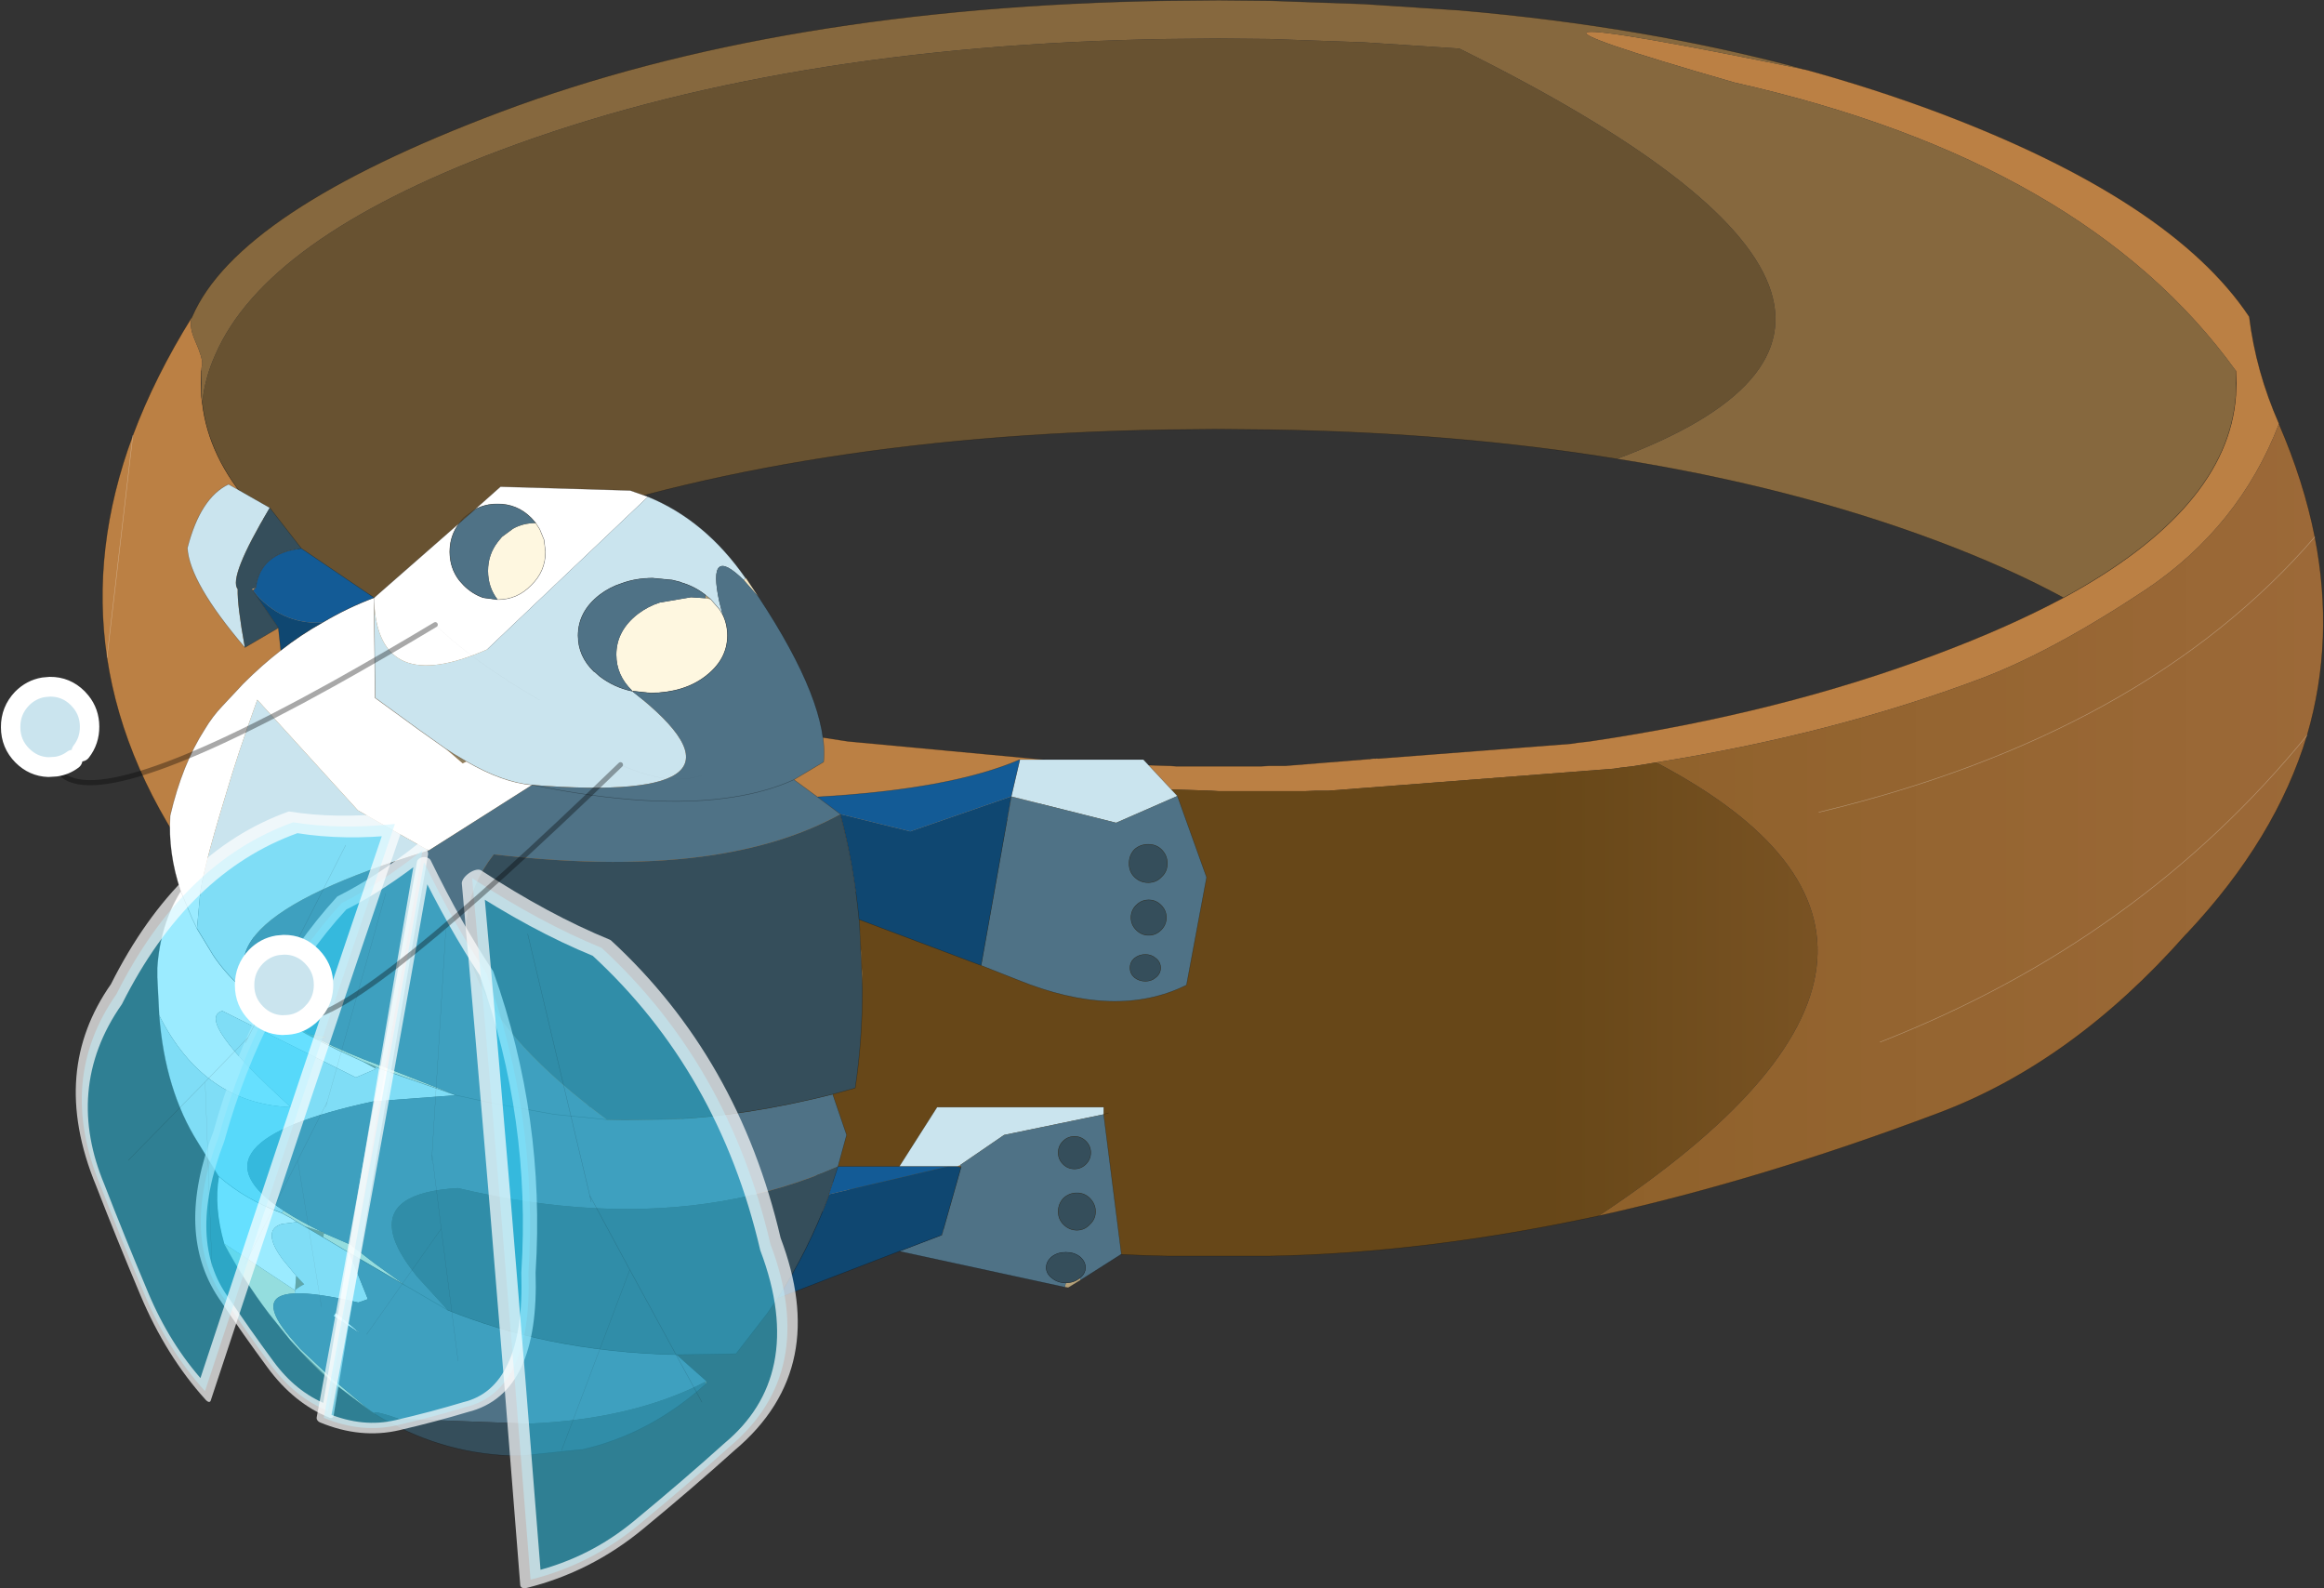 <svg viewBox="0 0 112.87 77.127" xmlns="http://www.w3.org/2000/svg" xmlns:xlink="http://www.w3.org/1999/xlink"><rect x="0" y="0" width="112.87" height="77.127" fill="#333333" stroke="none"/><use transform="translate(-1.57 .01) scale(.465)" width="246.05" height="167.8" xlink:href="#a"/><defs><g id="a" transform="translate(1.45)"><use transform="translate(12.65)" width="231.95" height="131.15" xlink:href="#b"/><use transform="translate(-1.45 40.1)" width="129.4" height="127.7" xlink:href="#c"/></g><g id="b"><path d="M239.95 44.2v.05q-4.15 10.75-13.9 17.3-9.8 6.5-17.25 9.3-15.4 5.8-33.9 8.75l-2.45.4-1.3.15-.65.1-29.8 2.3h-1.3l-1.2.05h-8.95l-.85-.05-9.3-.3-4.5-.25-47.9 22.8h7.2q6.1 8.4-12 10.8h8.4l32.65 13.8Q80 126 54.1 116.25q-5.05-1.9-9.75-4.8-8.55-5.3-16.15-13.85l-.2-.2q-2.75-2.9-4.9-5.9-8.25-11.15-10-22.85-1.7-11.35 2.7-23.2 2.3-6.15 6.2-12.4-.4.9.3 2.5.8 1.8.75 2.5l-.05.15-.05.5-.05 1.3.05 1.3.1.75Q24.35 53.4 41 62.4l4.6 2.3q3.9 1.85 8.5 3.55 16.4 6.2 36.4 9.15l24.1 2.25 9.3.3h.2l.65.05-.65-.05.65.05h8.95l.8-.05h1.7l8.7-.7h.15l.45-.05h.35L166 77.65l.65-.1 1.3-.15q19.95-2.95 36.35-9.15 7.45-2.8 13.15-5.85 17.15-9.3 18-21.1l.05-1.3-.05-1.3Q219.7 16.85 183.1 8.6q-34.45-9.9 7.6-1.3 7.05 1.95 13.6 4.4 24.45 9.2 32.55 21.35.7 5.7 3.1 11.15M114.6 80.85v-1.2 1.2M13.1 68.65l2.7-23.2-2.7 23.2" fill="#bb8044" fill-rule="evenodd" transform="translate(-12.65)"/><path d="M174.9 79.6q18.5-2.95 33.9-8.75 7.45-2.8 17.25-9.3 9.75-6.55 13.9-17.3v-.05.05q2.6 6 3.75 11.8 2.1 10.75-.8 20.7-3.25 10.8-12.5 20.65l-.2.2q-11.85 13.4-25.9 18.65-18.45 6.95-35.4 10.7 42.5-28.15 6-47.35m23.4 29.2q27.1-10.6 44.6-32.05-17.5 21.45-44.6 32.05m-6.4-24q34-8.15 51.8-28.75-17.8 20.6-51.8 28.75" fill="url(#d)" fill-rule="evenodd" transform="translate(-12.65)"/><path d="M235.45 41.3q-.85 11.8-18 21.1-5.7-3.1-13.15-5.9-15.2-5.7-33.5-8.6Q210.75 33 154.35 5.05l-9.95-.65-9.9-.35-5.2-.05h-.2l-5.2.05Q83.3 4.7 54.1 15.7q-24.45 9.2-29.7 21.35-1.1 2.45-1.35 5l-.1-.75v-2.6l.05-.5.05-.15q.05-.7-.75-2.5-.7-1.6-.3-2.5Q26.75 22 54.1 11.7 83.3.7 123.9.05l5.2-.05h.2l5.2.05 9.9.35 9.95.65q19.7 1.7 36.35 6.25-42.05-8.6-7.6 1.3 36.6 8.25 52.35 30.1v2.6" fill="#86683e" fill-rule="evenodd" transform="translate(-12.65)"/><path d="M174.9 79.6q36.5 19.2-6 47.35-18.05 3.9-34.4 4.2h-10.6q-10.15-.2-20.95-1.75L70.3 115.6h-8.4q18.1-2.4 12-10.8h-7.2L114.6 82l4.5.25 9.3.3.85.05h8.95l1.2-.05h1.3l29.8-2.3.65-.1 1.3-.15 2.45-.4" fill="url(#e)" fill-rule="evenodd" transform="translate(-12.65)"/><path d="M23.05 42.05q.25-2.55 1.35-5Q29.65 24.9 54.1 15.7q29.2-11 69.8-11.65l5.2-.05h.2l5.2.05 9.9.35 9.95.65Q210.75 33 170.8 47.9q-16.85-2.75-36.3-3.05l-5.2-.05h-.2l-5.2.05q-40.6.65-69.8 11.65-7.45 2.8-13.1 5.9-16.65-9-17.95-20.35" fill="#685231" fill-rule="evenodd" transform="translate(-12.65)"/><path d="M156.25 126.95q16.95-3.75 35.4-10.7 14.05-5.25 25.9-18.65l.2-.2q9.25-9.85 12.5-20.65M222.8 38.7l.05 1.3-.05 1.3q-.85 11.8-18 21.1-5.7 3.05-13.15 5.85-16.4 6.2-36.35 9.15l-1.3.15-.65.1-20.15 1.55m-.25 0h-.1m-.45.05h-.15l-8.7.7h-1.7l-.8.05h-8.95l-.65-.05h-.2l-9.3-.3v1.2m76.1-73.55Q161.4 2.75 141.7 1.05L131.75.4l-9.9-.35-5.2-.05h-.2l-5.2.05Q70.65.7 41.45 11.7 14.1 22 9.35 33.05m.95 5.65v2.6l.1.75Q11.7 53.4 28.35 62.4q5.65-3.1 13.1-5.9 29.2-11 69.8-11.65l5.2-.05h.2l5.2.05q19.45.3 36.3 3.05 18.3 2.9 33.5 8.6 7.45 2.8 13.15 5.9m22.5-18.2v.05q2.6 6 3.75 11.8 2.1 10.75-.8 20.7M178.05 7.3q7.05 1.95 13.6 4.4 24.45 9.2 32.55 21.35.7 5.7 3.1 11.15m-137 85.2q10.8 1.55 20.95 1.75h10.6q16.35-.3 34.4-4.2M28.35 62.4l4.6 2.3q3.9 1.85 8.5 3.55 16.4 6.2 36.4 9.15l24.1 2.25m21.6.3h-1.3M90.3 129.4q-22.95-3.4-48.85-13.15-5.05-1.9-9.75-4.8-8.55-5.3-16.15-13.85l-.2-.2q-2.75-2.9-4.9-5.9Q2.2 80.35.45 68.65q-1.7-11.35 2.7-23.2 2.3-6.15 6.2-12.4" fill="none" stroke="#000" stroke-linecap="round" stroke-linejoin="round" stroke-opacity=".353" stroke-width=".05"/><path d="M230.25 76.75q-17.5 21.45-44.6 32.05m45.4-52.75q-17.8 20.6-51.8 28.75M3.15 45.45l-2.7 23.2" fill="none" stroke="#fff" stroke-linecap="round" stroke-linejoin="round" stroke-opacity=".353" stroke-width=".05"/></g><g id="c" transform="translate(-3.45 .7)"><use transform="translate(23.25 9.4)" width="109.6" height="101.8" xlink:href="#f"/><use transform="matrix(.261 .308 .126 -.196 20.416 85.122)" width="77.05" height="214.35" xlink:href="#g"/><use transform="matrix(.261 .551 .175 -.127 7.126 64.203)" width="77.05" height="214.35" xlink:href="#g"/><use transform="matrix(-.368 .05 -.058 -.27 68.766 105.84)" width="77.05" height="214.35" xlink:href="#g"/><use transform="matrix(-.508 .369 -.181 -.25 101.94 98.622)" width="77.05" height="214.35" xlink:href="#g"/><use transform="matrix(-.214 -.214 .211 -.218 44.294 77.163)" width="190.35" height="169.8" xlink:href="#h"/></g><g id="f"><path d="m72.95 31.35-.05.05-.1-.05h.15M106.8 81l.3-.15.1.15h-.4m12.9 11.85-1.3.8-.35-.05.1-.45q.85 0 1.45-.5l.1.2M80.5 21.3l.05.05.5.4-.55-.1v-.35" fill="#b5a179" fill-rule="evenodd" transform="translate(-23.25 -9.4)"/><path d="m53.35 37.35.85.55 1.35.8-.4.2-1.8-1.55M39.1 67.15l1.8.3-.7.3-.15.05-1.15-.6-.95-.55 1.15.5m41.5 36.25-.05.3-.1-.2.15-.1M46 106.85l-.15-.1.05-.05.1.15m-4.7-3.5q-2.15-1.85-4.15-4.2l1.05 1.1 3.1 3v.1m-2.65-16.1 1.75.55.25.05v.1l-.05.45-1.95-1.15M46 70.55l.1.25-1.45-.8 1.35.55M37.65 93.9l.1-1.45h.05l.8.85q-.45.2-.95.6" fill="#8f7f5f" fill-rule="evenodd" transform="translate(-23.25 -9.4)"/><path d="m96.6 55.6.25 5 .05 1.8-.3-6.8M86.05 21.5l-1.55-1.75.25-.2 1.3 1.95M35.3 64.7l2.6 1.8 1.2.65-1.15-.5-.15-.1-2.65-1.7.15-.15m4.9 3.05q2.7 1.35 6.45 2.75h.05l7.75 3.05-7.9-2.75-.25-.1-.3-.15-1.35-.55-1.85-.85-.65-.3-2.1-1.05.15-.05m5.65 39-.5-.35-4.05-3.05v-.1l-3.1-3-1.05-1.1-.2-.25-2.05-2.55q-2.65-3.5-4.65-7.25l-.05-.1.05.05 7.35 4.85.05.05-.05.3h-.05q-4.15.2-.35 4.65l1 1.15 3.25 3.05 3.85 3.25.55.4M33.2 20.8l-.05-.1.4-.15-.35.25m3.05 65.05.2-.25.15.1q1.55 1 3.8 2.1l-1.75-.55-.85-.5-.55-.35-1-.55m4.4 2.1 3 1.3h-.15l.15.1.4.3 1.95 1.5 2.85 2.05.35.25L43.3 90l-2.7-1.6.05-.45" fill="#f2e4c1" fill-rule="evenodd" transform="translate(-23.25 -9.4)"/><path d="m107.2 81.1-.4-.1h.4v.1" fill="#6b3a0b" fill-rule="evenodd" transform="translate(-23.25 -9.4)"/><path d="m33.25 20.85-.05-.05.35-.25-.3.3" fill="#995210" fill-rule="evenodd" transform="translate(-23.25 -9.4)"/><path d="M82.3 23.35q.5 1 .5 2.2 0 2.5-2.3 4.25-2.2 1.7-5.7 1.75l-1.85-.2h-.15l.05-.05q-1.65-1.6-1.65-3.75 0-2.5 2.25-4.25 1.05-.8 2.3-1.2l3.25-.55 1.5.1.55.1.95 1.1.2.35.1.15m-19.1-8.9.45 1.1.15 1.25q0 2.05-1.5 3.5-1.45 1.5-3.5 1.5-1-1.3-1-3t1-3l.45-.55 1.15-.85q1.05-.6 2.4-.6l.4.65" fill="#fef7e0" fill-rule="evenodd" transform="translate(-23.25 -9.4)"/><path d="M74.5 11.05 57.7 27q-11.35 5-11.8-5l.1 10.05 4.6 3.35 2.75 1.95 1.8 1.55.4-.2q3.8 2.2 6.85 2.45L51.6 48l-7.4-4.2-10.5-11.55q-2.05 5.65-3.35 10.1-2.5 8.2-2.65 10.5l-.3 3.3 1.7 2.8q1.1 1.65 2.8 3.25l3.25 2.65 2.65 1.7.15.1.95.55 1.15.6 2.1 1.05.65.3 1.85.85 1.45.8-2.1.9-13.95-6.95q-3 .85 7.15 10.05-9.1-.35-13.75-9.6l-.2-3.95v-1q.3-4.55 2.45-8-1.35-4-1.1-7.9 1.25-5.35 3.6-9Q29 34 30.05 32.9l2.2-2.35q1.9-1.9 3.9-3.45 2.1-1.65 4.35-2.9 2.6-1.55 5.4-2.6l8.9-7.8q-1 1.3-1 3t1 3l.45.5q.9.9 2.05 1.3l1.5.2q2.05 0 3.5-1.5 1.5-1.45 1.5-3.5l-.15-1.25-.45-1.1-.5-.75.5.75-.4-.65-.1-.1-.35-.4-.05-.05q-1.45-1.45-3.5-1.45-1.35 0-2.4.6l2.7-2.4 13.55.4 1.85.65M45.9 22v-.4.4M25.7 52.25l1.2 2.85.5 1.05-.5-1.05-1.2-2.85m10.55 33.6 1 .55.55.35.05.05h-.05l-1.55.2q-1.95.6-.25 3.2l.35.5 1.4 1.7.05.05h-.05l-.1 1.45v.05l-.05-.05-7.35-4.85q-1.1-3.85-.55-7 2.75 2.4 6.55 3.8M44.4 98.4l-2.75-1.8.15-.2.05-.15.05.05.35.25 2 1.7.15.15" fill="#fff" fill-rule="evenodd" transform="translate(-23.25 -9.4)"/><path d="M113.35 38.5h12.9l3.55 3.8-6.4 2.8-10.95-2.75.9-3.85M100.75 81l3.95-6.2h17.4v.75l-10.4 2.15-4.6 3.15-.3.15h-6.05m-16-61.45-.25.2q-3.85-3.8-2.55 2.25l.35 1.35-.1-.15-.2-.35-.95-1.1-.5-.4-.05-.05q-1.15-.9-2.55-1.3l-.1-.05-.8-.2-2.05-.2q-1.75 0-3.25.55-1.25.4-2.3 1.2-2.25 1.75-2.25 4.25 0 2.15 1.65 3.75l.1.05.5.45q1.5 1.15 3.35 1.55l.1.05q15.05 11.75-10.5 9.75-3.05-.25-6.85-2.45l-1.35-.8-.85-.55-2.75-1.95-4.6-3.35L45.9 22q.45 10 11.8 5l16.8-15.95q6 2.45 10.2 8.5h.05M51.6 48q-27 8.15-16.3 16.7l-.15.15-3.25-2.65q-1.7-1.6-2.8-3.25l-1.7-2.8.3-3.3q.15-2.3 2.65-10.5 1.3-4.45 3.35-10.1L44.2 43.8l7.4 4.2M29.65 82l-2.15-3.5q-3.45-5.45-4.05-13.3 4.65 9.25 13.75 9.6-10.15-9.2-7.15-10.05L44 71.7l2.1-.9-.1-.25.3.15.25.1 7.9 2.75-8.65.65q-20.2 4.35-9.35 11.4l-.2.25q-3.8-1.4-6.55-3.8l-.05-.05m2.75-55.2q-5.8-6.8-6-10.4 1.35-5.25 4.3-6.65L35 12.2q-4.35 7.3-3.35 8.5-.05 1.7.75 6.1m5.4 59.95.85.5 1.95 1.15 2.7 1.6 1.95 4.85-1 .35q-4.45-1.05-6.65-.95l.05-.3v-.05q.5-.4.95-.6l-.8-.85-.05-.05-1.4-1.7-.35-.5q-1.7-2.6.25-3.2l1.55-.2h.05l-.05-.05" fill="#cae4ee" fill-rule="evenodd" transform="translate(-23.25 -9.4)"/><path d="m112.45 42.35 10.95 2.75 6.4-2.8 3.05 8.5-2.1 11.25q-7.35 3.65-17.65-.55l-3.8-1.5 3.15-17.65M93.8 73.45l1.45 4.25-.9 3.3q-11.5 5.05-25.4 4.35-6.9-.35-14.3-2.1-7.75.45-6.8 4.75.4 1.85 2.55 4.5l3.2 3.5-4.3-2.5-.1-.05.1.05 4.3 2.5q5.1 2.05 10.6 3.2 6.35 1.3 13.3 1.45l3.1 2.75-.15.1q-7.55 3.9-18.4 4.35l-13.55-.5q-2.3-.8-2.6-.65l-.05.05-.55-.4-3.85-3.25-3.25-3.05-1-1.15q-3.8-4.45.35-4.65h.05q2.2-.1 6.65.95l1-.35L43.3 90l5.9 3.45-.35-.25L46 91.15l-1.95-1.5-.4-.3-.15-.1h.15l-3-1.3v-.1l-.25-.05q-2.25-1.1-3.8-2.1l-.15-.1Q25.6 78.55 45.8 74.2l8.65-.65-7.75-3.05h-.05q-3.75-1.4-6.45-2.75l.7-.3-1.8-.3-1.2-.65-2.6-1.8Q24.6 56.15 51.6 48l10.8-6.85q25.55 2 10.5-9.75l.05-.05 1.85.2q3.5-.05 5.7-1.75 2.3-1.75 2.3-4.25 0-1.2-.5-2.2L81.95 22q-1.3-6.05 2.55-2.25l1.55 1.75q7.4 11.2 6.8 17.25l-3.1 1.85Q87 41.85 83.5 42.4q-8.35 1.35-21.1-1.25 12.75 2.6 21.1 1.25 3.5-.55 6.25-1.8l2.45 1.8 2.4 1.8q-5.5 3.05-13.15 4.25-9.75 1.5-23.05-.05-9.35 12.1 11.8 27.7l-5.5-.55-6.6-1.2-3.65-.8 3.65.8 6.6 1.2 5.5.55 1.85.05 5.3-.1q7.45-.35 16.45-2.6m34.95-24.1q0-.85-.6-1.45-.55-.55-1.4-.55t-1.45.55q-.55.6-.55 1.45t.55 1.4q.6.6 1.45.6t1.4-.6q.6-.55.6-1.4m-28 40.5 4.45-1.7 2-7.05V81l-.1-.15 4.6-3.15 10.4-2.15 1.85 14.6-4.25 2.7-.1-.2q.6-.45.6-1.1t-.6-1.15q-.6-.45-1.45-.45t-1.45.45q-.6.5-.6 1.15t.6 1.1q.6.5 1.45.5l-.1.45-17.3-3.75m17.15-5.55q-.55.6-.55 1.4t.55 1.35q.6.6 1.4.6t1.35-.6q.6-.55.6-1.35t-.6-1.4q-.55-.55-1.35-.55t-1.4.55m1.15-6.45q-.7 0-1.2.5t-.5 1.2.5 1.2 1.2.5 1.2-.5.5-1.2-.5-1.2-1.2-.5m6.25-18.6q-.45.4-.45 1t.45 1q.5.4 1.15.4t1.1-.4q.5-.4.5-1t-.5-1q-.45-.4-1.1-.4t-1.15.4m2.8-5.55q-.55-.55-1.3-.55t-1.3.55-.55 1.3.55 1.3 1.3.55 1.3-.55.55-1.3-.55-1.3M56.4 12.4q1.05-.6 2.4-.6 2.05 0 3.5 1.45l.05.05.35.4.1.1q-1.35 0-2.4.6l-1.15.85-.45.55q-1 1.3-1 3t1 3l-1.5-.2q-1.15-.4-2.05-1.3l-.45-.5q-1-1.3-1-3t1-3l1.6-1.4m16.4 18.95q-1.85-.4-3.35-1.55l-.5-.45-.1-.05q-1.65-1.6-1.65-3.75 0-2.5 2.25-4.25 1.05-.8 2.3-1.2 1.5-.55 3.25-.55l2.05.2.8.2.1.05q1.4.4 2.55 1.3v.35l-1.5-.1-3.25.55q-1.25.4-2.3 1.2-2.25 1.75-2.25 4.25 0 2.15 1.65 3.75l-.05.05M44.4 98.4l-.15-.15-2-1.7-.35-.25-.05-.05-.05.15-.15.2 2.75 1.8" fill="#4f7286" fill-rule="evenodd" transform="translate(-23.25 -9.4)"/><path d="m96.55 55.2.05.4.3 6.8q0 5.4-.75 10.4l-2.35.65q-9 2.25-16.45 2.6l-5.3.1-1.85-.05Q49.05 60.5 58.4 48.4q13.3 1.55 23.05.05 7.65-1.2 13.15-4.25 1.4 5.25 1.95 11m32.2-5.85q0 .85-.6 1.4-.55.6-1.4.6t-1.45-.6q-.55-.55-.55-1.4t.55-1.45q.6-.55 1.45-.55t1.4.55q.6.6.6 1.45M94.35 81l-.95 2.9-.05.25q-2.1 5.6-5.3 10.6l-1.1 1.6-3.25 4.2-6.2.1q-6.95-.15-13.3-1.45-5.5-1.15-10.6-3.2l-3.2-3.5q-2.15-2.65-2.55-4.5-.95-4.3 6.8-4.75 7.4 1.75 14.3 2.1 13.9.7 25.4-4.35m-13.8 22.7q-5.85 5.25-12.9 6.85h-.15l-6.2.65h-1.15q-7.6-.3-14.15-4.35l-.1-.15q.3-.15 2.6.65l13.55.5q10.85-.45 18.4-4.35l.1.2M35.9 24.75l-3.5 2.05q-.8-4.4-.75-6.1-1-1.2 3.35-8.5l3.3 4.25q-4.3.5-4.75 4.1l-.4.15.05.1 2.7 3.95m83.15 53.1q.7 0 1.2.5t.5 1.2-.5 1.2-1.2.5-1.2-.5-.5-1.2.5-1.2 1.2-.5m-1.15 6.45q.6-.55 1.4-.55t1.35.55q.6.6.6 1.4t-.6 1.35q-.55.6-1.35.6t-1.4-.6q-.55-.55-.55-1.35t.55-1.4m.25 8.85q-.85 0-1.45-.5-.6-.45-.6-1.1t.6-1.15q.6-.45 1.45-.45t1.45.45q.6.5.6 1.15t-.6 1.1q-.6.5-1.45.5m9.95-39.45q.55.55.55 1.3t-.55 1.3-1.3.55-1.3-.55-.55-1.3.55-1.3 1.3-.55 1.3.55m-2.8 5.55q.5-.4 1.15-.4t1.1.4q.5.4.5 1t-.5 1q-.45.4-1.1.4t-1.15-.4q-.45-.4-.45-1t.45-1" fill="#354e5b" fill-rule="evenodd" transform="translate(-23.25 -9.4)"/><path d="m109.3 60-12.75-4.8q-.55-5.75-1.95-11l7.3 1.8 10.55-3.65L109.3 60M93.4 83.9l12.4-2.9h1l.4.1-2 7.05-4.45 1.7-12.7 4.9q3.2-5 5.3-10.6l.05-.25M36.15 27.1l-.25-2.35-2.7-3.95.05.05q2.85 3.55 7.25 3.35-2.25 1.25-4.35 2.9" fill="#0f4771" fill-rule="evenodd" transform="translate(-23.25 -9.4)"/><path d="m113.35 38.5-.9 3.85L101.9 46l-7.3-1.8-2.4-1.8q14-.8 21.15-3.9m-19 42.5h11.45l-12.4 2.9.95-2.9M38.3 16.45l7.6 5.15q-2.8 1.05-5.4 2.6-4.4.2-7.25-3.35l.3-.3q.45-3.6 4.75-4.1" fill="#135b96" fill-rule="evenodd" transform="translate(-23.25 -9.4)"/><path d="M106.55 32.9 103 29.1H90.1l-.9 3.85-3.15 17.65-12.75-4.8.05.4.25 5 .05 1.8q0 5.4-.75 10.4l-2.35.65L72 68.3l-.9 3.3h6.4l3.95-6.2h17.4v.75l.5-.15m7.2-33.1 3.05 8.5-2.1 11.25q-7.35 3.65-17.65-.55l-3.8-1.5m19.45-10.65q0 .85-.6 1.4-.55.6-1.4.6t-1.45-.6q-.55-.55-.55-1.4t.55-1.45q.6-.55 1.45-.55t1.4.55q.6.6.6 1.45M62.8 12.1l-1.3-1.95h-.05q-4.2-6.05-10.2-8.5m7.8 12.3q.5 1 .5 2.2 0 2.5-2.3 4.25-2.2 1.7-5.7 1.75l-1.85-.2m-10.55 9.8q12.75 2.6 21.1 1.25 3.5-.55 6.25-1.8l3.1-1.85q.6-6.05-6.8-17.25m-40.15.5.1 10.05 4.6 3.35 2.75 1.95.85.55 1.35.8q3.8 2.2 6.85 2.45m-7.95 32.4 3.65.8 6.6 1.2 5.5.55m24.4-31.9-2.4-1.8-2.45-1.8m-8.7-18.85.95 1.1.2.35.1.15M68.95 33q14-.8 21.15-3.9M73.35 46.2l.3 6.8M71.1 71.6l-.95 2.9-.05.25q-2.1 5.6-5.3 10.6l12.7-4.9 4.45-1.7 2-7.05v-.1m-1.4 0H77.5m6.05 0h-1M64.8 85.35l-1.1 1.6-3.25 4.2-6.2.1 3.1 2.75m-.05.3q-5.85 5.25-12.9 6.85h-.15l-6.2.65H36.9q-7.6-.3-14.15-4.35l-.15-.1-.5-.35-4.05-3.05q-2.15-1.85-4.15-4.2l-.2-.25-2.05-2.55Q9 83.45 7 79.7l-.05-.1q-1.1-3.85-.55-7l-2.15-3.5Q.8 63.65.2 55.8L0 51.85v-1q.3-4.55 2.45-8-1.35-4-1.1-7.9 1.25-5.35 3.6-9 .8-1.35 1.85-2.45L9 21.15q1.9-1.9 3.9-3.45l-.25-2.35-3.5 2.05q-5.8-6.8-6-10.4Q4.5 1.75 7.45.35l4.3 2.45 3.3 4.25 7.6 5.15 8.9-7.8.45-.55L33.15 3l2.7-2.4L49.4 1l1.85.65m44.55 66.8q.7 0 1.2.5t.5 1.2-.5 1.2-1.2.5-1.2-.5-.5-1.2.5-1.2 1.2-.5m-1.15 6.45q.6-.55 1.4-.55t1.35.55q.6.6.6 1.4t-.6 1.35q-.55.6-1.35.6t-1.4-.6q-.55-.55-.55-1.35t.55-1.4m-11.1-3.3h.4m14.9-5.45 1.85 14.6-4.25 2.7-1.3.8-.35-.05-17.3-3.75m17.4 3.3q-.85 0-1.45-.5-.6-.45-.6-1.1t.6-1.15q.6-.45 1.45-.45t1.45.45q.6.5.6 1.15t-.6 1.1m-1.45.5q.85 0 1.45-.5m8.5-38.95q.55.55.55 1.3t-.55 1.3-1.3.55-1.3-.55-.55-1.3.55-1.3 1.3-.55 1.3.55m-2.8 5.55q.5-.4 1.15-.4t1.1.4q.5.4.5 1t-.5 1q-.45.4-1.1.4t-1.15-.4q-.45-.4-.45-1t.45-1M71.35 34.8q1.4 5.25 1.95 11M33.15 3q1.05-.6 2.4-.6 2.05 0 3.5 1.45l.05.05.35.4.5.75.45 1.1.15 1.25q0 2.05-1.5 3.5-1.45 1.5-3.5 1.5l-1.5-.2q-1.15-.4-2.05-1.3l-.45-.5q-1-1.3-1-3t1-3l1.6-1.4m16.4 18.95q-1.85-.4-3.35-1.55l-.5-.45-.1-.05q-1.65-1.6-1.65-3.75 0-2.5 2.25-4.25 1.05-.8 2.3-1.2 1.5-.55 3.25-.55l2.05.2.8.2.1.05q1.4.4 2.55 1.3l.05.05.5.4m-8.25 9.6h.15M22.65 12.2v.4m-12.7-1.2 2.7 3.95m-2.35-4.2q.45-3.6 4.75-4.1m-5.1 4.35.35-.25m2.6 6.55q2.1-1.65 4.35-2.9 2.6-1.55 5.4-2.6M11.9 55.45 8.65 52.8q-1.7-1.6-2.8-3.25l-1.7-2.8-.5-1.05-1.2-2.85m12.25 14.4-.15-.1-2.65-1.7m2.8 1.8.95.55 1.15.6M13 76.45l1 .55.55.35.85.5m15.8-13.7-7.9-2.75-.25-.1-.3-.15-1.35-.55-1.85-.85-.65-.3-2.1-1.05M6.45 72.65l-.05-.05m6.6 3.85q-3.8-1.4-6.55-3.8m19.5 11.4.1.05 4.3 2.5q5.1 2.05 10.6 3.2 6.35 1.3 13.3 1.45M20.05 80.6l-2.7-1.6-1.95-1.15m4.65 2.75 5.9 3.45m44.6-20q-9 2.25-16.45 2.6l-5.3.1-1.85-.05" fill="none" stroke="#000" stroke-linecap="round" stroke-linejoin="round" stroke-opacity=".353" stroke-width=".05"/></g><g id="i"><path d="m48.65 19.35-3.2 50.6L72.3 34 45.45 69.95l-1.85 28.3.45-2.15-.45 2.15 1.85-28.3 3.2-50.6m.65-17.7q9.4-2 19.8-3.3Q79.5-3 89.05 4.85 54.3 120.4 28.5 208.5q-4.8-25.65-10.65-44.85Q12.15 106.35 24 49 29.95 4.35 49.3 1.65m-5.7 96.6L26.45 182.2 43.6 98.25" fill="#2bd5ff" fill-opacity=".471" fill-rule="evenodd" transform="translate(-14 3.85)"/><path d="M58.3 37.85 31.45 73.8l-1.85 28.3.45-2.15m1.4-26.15 3.2-50.6m-22.2 162.85L29.6 102.1" fill="none" stroke="#000" stroke-linecap="round" stroke-linejoin="round" stroke-opacity=".251" stroke-width=".05"/><path d="M35.3 5.5q9.4-2 19.8-3.3Q65.5.85 75.05 8.7 40.3 124.25 14.5 212.35 9.7 186.7 3.85 167.5-1.85 110.2 10 52.85 15.95 8.2 35.3 5.5" fill="none" stroke="#fff" stroke-linecap="round" stroke-linejoin="round" stroke-opacity=".702" stroke-width="4"/></g><g id="j"><path d="m28.95 21.1-1.5.1q-4.4 0-7.5-3.1t-3.1-7.5l.1-1.55q.5 4.7 3.95 8.15 3.4 3.4 8.05 3.9-4.65-.5-8.05-3.9-3.45-3.45-3.95-8.15.45-3.3 2.85-5.75-.2.9-.25 1.9v.05q-.45 1.7-.65 3.6 2.2 8.3 11.1 9.75 1.9.25 3.95-.6l.3-.15.9.05-.2.2q-2.55 2.55-6 3" fill="url(#k)" fill-rule="evenodd" transform="translate(22.7 9.6)"/><path d="M21.4-2.75q3.85-3.5 9.2-3.5 5.7 0 9.7 4.05 4 4 4.05 9.7-.05 4.5-2.6 8-3.4 2.35-6.6 2.4l-.9-.05h-.35l.05.15q-2.05.85-3.95.6-8.9-1.45-11.1-9.75.2-1.9.65-3.6V5.2q.05-1 .25-1.9l.05-.45q.5-2.95 1.55-5.6m140.3 24.1q-3.4 2.35-6.6 2.4l-.9-.05h-.35l.05.15q-2.05.85-3.95.6-8.9-1.45-11.1-9.75.2-1.9.65-3.6v-.05q.05-1 .25-1.9l.05-.45q.3-1.65.75-3.2l.8-2.4q3.85-3.5 9.2-3.5 5.7 0 9.7 4.05 4 4 4.05 9.7-.05 4.5-2.6 8" fill="#cae4ee" fill-rule="evenodd" transform="translate(22.7 9.6)"/><path d="M39.8 14.65Q26.7 30.75 22.7 152.6M163.25 15.1l-1-.4q-20.2-6.95-48.85 87.5-5.4 17.9-11.15 39.4M42.55 12.45q-1.45.55-2.75 2.2" fill="none" stroke="#000" stroke-linecap="round" stroke-linejoin="round" stroke-opacity=".341" stroke-width="1.75"/><path d="M22.7 152.6Q5.4 159.1 0 169.8m102.25-28.2q-17.6.1-44 7.05" fill="none" stroke="#000" stroke-linecap="round" stroke-linejoin="round" stroke-opacity=".102" stroke-width=".05"/><path d="M39.8 14.65q.65-4.15 3.8-7.25l.5-.55q3.85-3.5 9.2-3.5 5.7 0 9.7 4.05 4 4 4.05 9.7-.05 4.5-2.6 8L63 26.8q-4 4-9.7 4l-1.65-.1q-4.65-.5-8.05-3.9-3.45-3.45-3.95-8.15l-.05-1.55q-.05-1.3.2-2.45m122.45.05q-2 2.6-2.5 5.8m24.65 10.45-1.45 1.7q-4 4-9.7 4l-1.65-.1q-4.65-.5-8.05-3.9-3.45-3.45-3.95-8.15m2.65-9.8 1.3-1.45.5-.55q3.85-3.5 9.2-3.5 5.7 0 9.7 4.05 4 4 4.05 9.7-.05 4.5-2.6 8" fill="none" stroke="#fff" stroke-linecap="round" stroke-linejoin="round" stroke-width="6.75"/></g><linearGradient id="d" x1="-819.2" x2="819.2" gradientTransform="matrix(.135 0 0 .06 133.8 82.1)" gradientUnits="userSpaceOnUse"><stop stop-color="#835a1f" offset=".361"/><stop stop-color="#9c6938" offset="1"/></linearGradient><linearGradient id="e" x1="-819.2" x2="819.2" gradientTransform="matrix(.135 0 0 .06 133.8 82.1)" gradientUnits="userSpaceOnUse"><stop stop-color="#674718" offset=".635"/><stop stop-color="#9c6938" offset="1"/></linearGradient><linearGradient id="k" x1="-819.2" x2="819.2" gradientTransform="matrix(.004 -.003 .5 .866 12.1 .7)" gradientUnits="userSpaceOnUse"><stop stop-color="#d57311" offset="0"/><stop stop-color="#8d7761" offset=".871"/></linearGradient><use width="77.05" height="214.35" xlink:href="#i" id="g"/><use width="190.35" height="169.8" xlink:href="#j" id="h"/></defs></svg>
